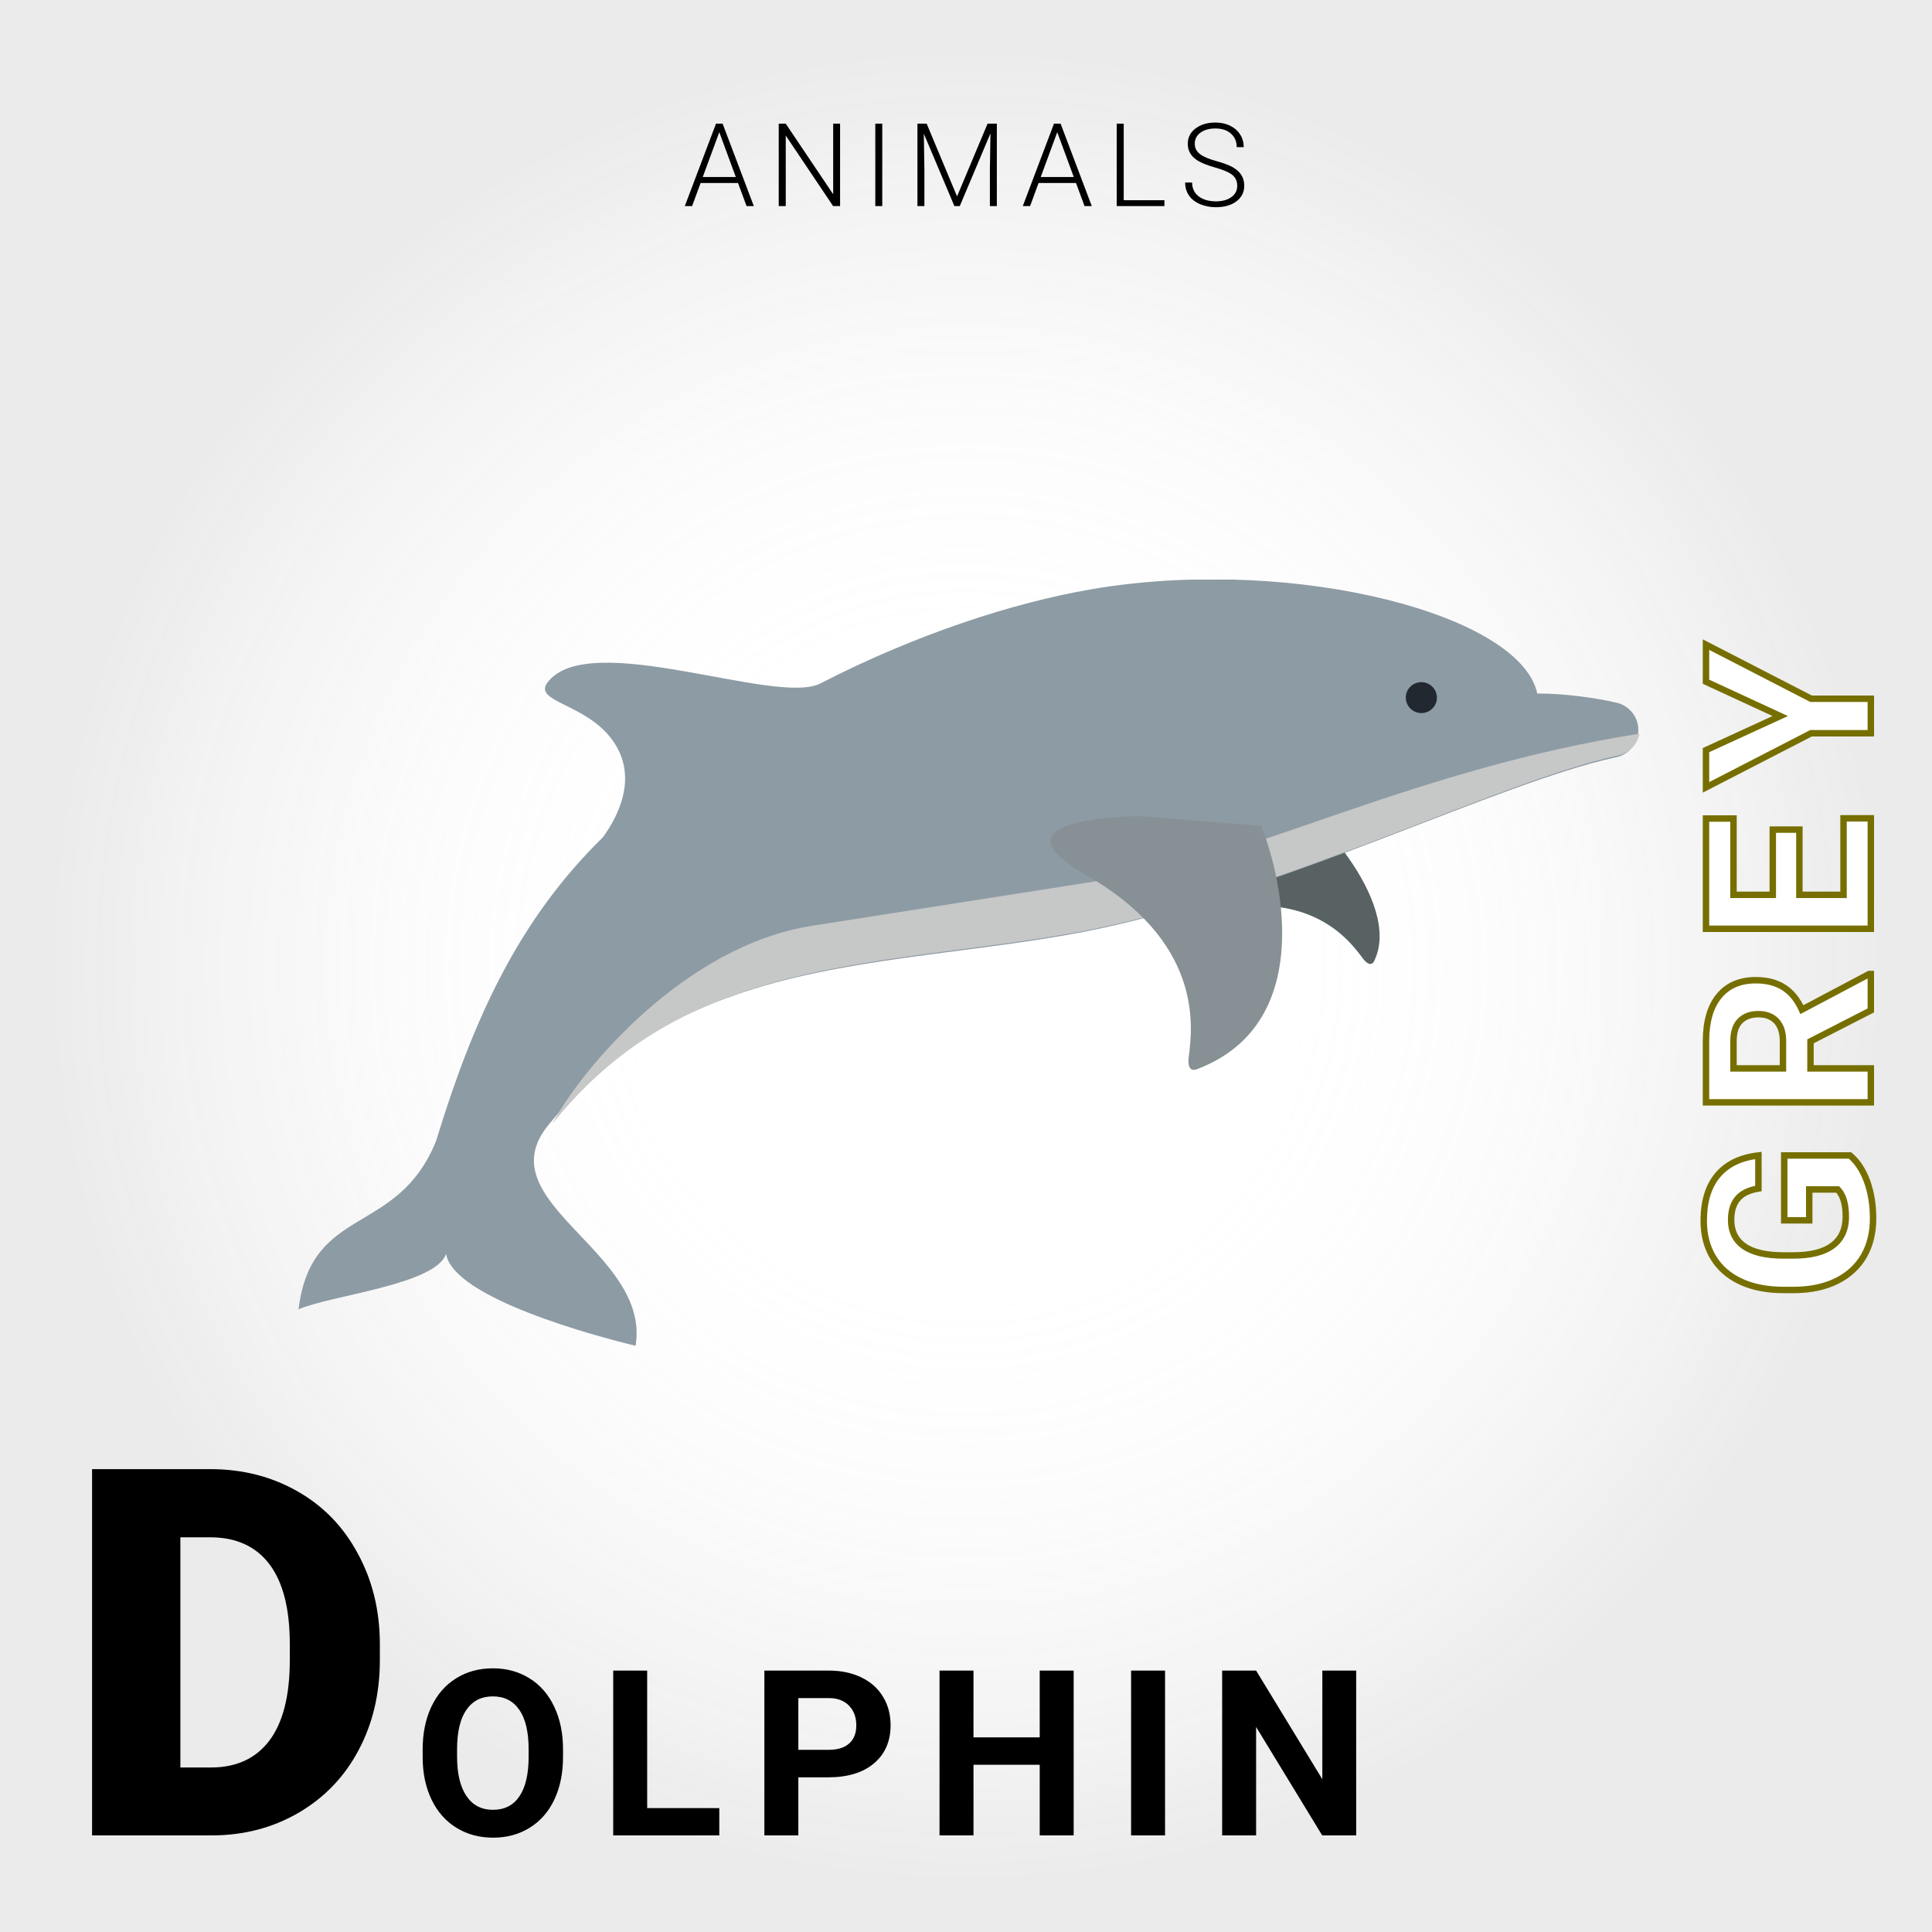<svg width="300" height="300" viewBox="0 0 300 300" fill="none" xmlns="http://www.w3.org/2000/svg">
<rect width="300" height="300" fill="white"/>
<rect width="300" height="300" fill="white"/>
<rect width="300" height="300" fill="white"/>
<rect width="300" height="300" fill="url(#paint0_radial)" fill-opacity="0.2"/>
<g filter="url(#filter0_d)">
<path d="M286.266 178.422C287.402 179.372 288.287 180.713 288.92 182.448C289.541 184.182 289.852 186.104 289.852 188.213C289.852 190.428 289.371 192.374 288.41 194.049C287.437 195.713 286.031 197.003 284.191 197.917C282.352 198.819 280.189 199.282 277.705 199.305L275.965 199.305C273.41 199.305 271.201 198.878 269.338 198.022C267.463 197.155 266.033 195.913 265.049 194.295C264.053 192.667 263.555 190.762 263.555 188.583C263.555 185.547 264.281 183.174 265.734 181.463C267.176 179.753 269.279 178.739 272.045 178.422L272.045 183.555C270.58 183.79 269.508 184.311 268.828 185.12C268.148 185.917 267.809 187.018 267.809 188.424C267.809 190.217 268.482 191.583 269.83 192.52C271.178 193.458 273.182 193.932 275.842 193.944L277.477 193.944C280.16 193.944 282.187 193.434 283.559 192.415C284.93 191.395 285.615 189.901 285.615 187.932C285.615 185.952 285.193 184.54 284.35 183.696L279.937 183.696L279.937 188.495L276.053 188.495L276.053 178.422L286.266 178.422ZM280.131 160.699L280.131 164.9L289.5 164.9L289.5 170.173L263.906 170.173L263.906 160.664C263.906 157.64 264.58 155.308 265.928 153.668C267.275 152.027 269.18 151.207 271.641 151.207C273.387 151.207 274.846 151.587 276.018 152.349C277.178 153.099 278.104 154.242 278.795 155.777L289.254 150.24L289.5 150.24L289.5 155.9L280.131 160.699ZM275.859 164.9L275.859 160.646C275.859 159.322 275.525 158.296 274.857 157.57C274.178 156.843 273.246 156.48 272.062 156.48C270.855 156.48 269.906 156.826 269.215 157.517C268.523 158.197 268.178 159.246 268.178 160.664L268.178 164.9L275.859 164.9ZM278.408 127.823L278.408 137.948L285.264 137.948L285.264 126.065L289.5 126.065L289.5 143.221L263.906 143.221L263.906 126.1L268.178 126.1L268.178 137.948L274.277 137.948L274.277 127.823L278.408 127.823ZM275.437 110.187L263.906 104.861L263.906 99.095L280.219 107.497L289.5 107.497L289.5 112.859L280.219 112.859L263.906 121.261L263.906 115.478L275.437 110.187Z" fill="white"/>
<path d="M286.266 178.422L286.586 178.039L286.447 177.922L286.266 177.922L286.266 178.422ZM288.92 182.448L289.391 182.279L289.39 182.276L288.92 182.448ZM288.41 194.049L288.842 194.302L288.844 194.298L288.41 194.049ZM284.191 197.917L284.412 198.365L284.414 198.364L284.191 197.917ZM277.705 199.305L277.705 199.805L277.71 199.805L277.705 199.305ZM269.338 198.022L269.128 198.476L269.129 198.476L269.338 198.022ZM265.049 194.295L265.476 194.035L265.475 194.035L265.049 194.295ZM265.734 181.463L266.115 181.787L266.117 181.786L265.734 181.463ZM272.045 178.422L272.545 178.422L272.545 177.862L271.988 177.926L272.045 178.422ZM272.045 183.555L272.124 184.049L272.545 183.982L272.545 183.555L272.045 183.555ZM268.828 185.12L269.209 185.444L269.211 185.441L268.828 185.12ZM275.842 193.944L275.84 194.444L275.842 194.444L275.842 193.944ZM284.35 183.696L284.703 183.342L284.557 183.196L284.35 183.196L284.35 183.696ZM279.937 183.696L279.937 183.196L279.437 183.196L279.437 183.696L279.937 183.696ZM279.937 188.495L279.937 188.995L280.437 188.995L280.437 188.495L279.937 188.495ZM276.053 188.495L275.553 188.495L275.553 188.995L276.053 188.995L276.053 188.495ZM276.053 178.422L276.053 177.922L275.553 177.922L275.553 178.422L276.053 178.422ZM285.945 178.806C287 179.687 287.84 180.947 288.45 182.619L289.39 182.276C288.734 180.48 287.805 179.057 286.586 178.039L285.945 178.806ZM288.449 182.616C289.048 184.289 289.352 186.153 289.352 188.213L290.352 188.213C290.352 186.055 290.034 184.075 289.391 182.279L288.449 182.616ZM289.352 188.213C289.352 190.354 288.888 192.211 287.976 193.801L288.844 194.298C289.854 192.536 290.352 190.503 290.352 188.213L289.352 188.213ZM287.978 193.797C287.058 195.371 285.728 196.595 283.969 197.469L284.414 198.364C286.335 197.41 287.817 196.056 288.842 194.302L287.978 193.797ZM283.971 197.468C282.211 198.331 280.126 198.782 277.7 198.805L277.71 199.805C280.253 199.781 282.492 199.307 284.412 198.365L283.971 197.468ZM277.705 198.805L275.965 198.805L275.965 199.805L277.705 199.805L277.705 198.805ZM275.965 198.805C273.465 198.805 271.33 198.387 269.547 197.568L269.129 198.476C271.072 199.368 273.355 199.805 275.965 199.805L275.965 198.805ZM269.548 197.568C267.754 196.739 266.404 195.56 265.476 194.035L264.622 194.555C265.662 196.265 267.172 197.571 269.128 198.476L269.548 197.568ZM265.475 194.035C264.534 192.495 264.055 190.684 264.055 188.583L263.055 188.583C263.055 190.841 263.572 192.838 264.622 194.556L265.475 194.035ZM264.055 188.583C264.055 185.624 264.762 183.38 266.115 181.787L265.353 181.14C263.8 182.969 263.055 185.471 263.055 188.583L264.055 188.583ZM266.117 181.786C267.457 180.195 269.43 179.225 272.102 178.919L271.988 177.926C269.128 178.253 266.895 179.31 265.352 181.141L266.117 181.786ZM271.545 178.422L271.545 183.555L272.545 183.555L272.545 178.422L271.545 178.422ZM271.966 183.062C270.43 183.307 269.229 183.866 268.445 184.798L269.211 185.441C269.787 184.756 270.73 184.272 272.124 184.049L271.966 183.062ZM268.448 184.795C267.668 185.71 267.309 186.94 267.309 188.424L268.309 188.424C268.309 187.096 268.629 186.124 269.209 185.444L268.448 184.795ZM267.309 188.424C267.309 190.363 268.049 191.89 269.545 192.931L270.116 192.11C268.916 191.275 268.309 190.071 268.309 188.424L267.309 188.424ZM269.545 192.931C271.013 193.952 273.135 194.432 275.84 194.444L275.844 193.444C273.228 193.432 271.343 192.963 270.116 192.11L269.545 192.931ZM275.842 194.444L277.477 194.444L277.477 193.444L275.842 193.444L275.842 194.444ZM277.477 194.444C280.21 194.444 282.363 193.927 283.857 192.816L283.26 192.013C282.012 192.941 280.11 193.444 277.477 193.444L277.477 194.444ZM283.857 192.816C285.375 191.687 286.115 190.032 286.115 187.932L285.115 187.932C285.115 189.77 284.484 191.103 283.26 192.013L283.857 192.816ZM286.115 187.932C286.115 185.902 285.686 184.326 284.703 183.342L283.996 184.049C284.7 184.754 285.115 186.001 285.115 187.932L286.115 187.932ZM284.35 183.196L279.937 183.196L279.937 184.196L284.35 184.196L284.35 183.196ZM279.437 183.696L279.437 188.495L280.437 188.495L280.437 183.696L279.437 183.696ZM279.937 187.995L276.053 187.995L276.053 188.995L279.937 188.995L279.937 187.995ZM276.553 188.495L276.553 178.422L275.553 178.422L275.553 188.495L276.553 188.495ZM276.053 178.922L286.266 178.922L286.266 177.922L276.053 177.922L276.053 178.922ZM280.131 160.699L279.903 160.254L279.631 160.393L279.631 160.699L280.131 160.699ZM280.131 164.9L279.631 164.9L279.631 165.4L280.131 165.4L280.131 164.9ZM289.5 164.9L290 164.9L290 164.4L289.5 164.4L289.5 164.9ZM289.5 170.173L289.5 170.673L290 170.673L290 170.173L289.5 170.173ZM263.906 170.173L263.406 170.173L263.406 170.673L263.906 170.673L263.906 170.173ZM276.018 152.349L275.745 152.768L275.746 152.769L276.018 152.349ZM278.795 155.777L278.339 155.982L278.558 156.468L279.029 156.219L278.795 155.777ZM289.254 150.24L289.254 149.74L289.13 149.74L289.02 149.798L289.254 150.24ZM289.5 150.24L290 150.24L290 149.74L289.5 149.74L289.5 150.24ZM289.5 155.9L289.728 156.345L290 156.206L290 155.9L289.5 155.9ZM275.859 164.9L275.859 165.4L276.359 165.4L276.359 164.9L275.859 164.9ZM274.857 157.57L275.226 157.231L275.223 157.228L274.857 157.57ZM269.215 157.517L269.565 157.874L269.568 157.871L269.215 157.517ZM268.178 164.9L267.678 164.9L267.678 165.4L268.178 165.4L268.178 164.9ZM279.631 160.699L279.631 164.9L280.631 164.9L280.631 160.699L279.631 160.699ZM280.131 165.4L289.5 165.4L289.5 164.4L280.131 164.4L280.131 165.4ZM289 164.9L289 170.173L290 170.173L290 164.9L289 164.9ZM289.5 169.673L263.906 169.673L263.906 170.673L289.5 170.673L289.5 169.673ZM264.406 170.173L264.406 160.664L263.406 160.664L263.406 170.173L264.406 170.173ZM264.406 160.664C264.406 157.708 265.066 155.505 266.314 153.985L265.541 153.35C264.095 155.111 263.406 157.573 263.406 160.664L264.406 160.664ZM266.314 153.985C267.551 152.479 269.303 151.707 271.641 151.707L271.641 150.707C269.057 150.707 267 151.575 265.541 153.35L266.314 153.985ZM271.641 151.707C273.314 151.707 274.672 152.071 275.745 152.768L276.29 151.93C275.019 151.104 273.459 150.707 271.641 150.707L271.641 151.707ZM275.746 152.769C276.809 153.456 277.678 154.516 278.339 155.982L279.251 155.572C278.529 153.968 277.546 152.742 276.289 151.929L275.746 152.769ZM279.029 156.219L289.488 150.682L289.02 149.798L278.561 155.335L279.029 156.219ZM289.254 150.74L289.5 150.74L289.5 149.74L289.254 149.74L289.254 150.74ZM289 150.24L289 155.9L290 155.9L290 150.24L289 150.24ZM289.272 155.455L279.903 160.254L280.359 161.144L289.728 156.345L289.272 155.455ZM276.359 164.9L276.359 160.646L275.359 160.646L275.359 164.9L276.359 164.9ZM276.359 160.646C276.359 159.24 276.004 158.078 275.225 157.231L274.489 157.908C275.047 158.515 275.359 159.404 275.359 160.646L276.359 160.646ZM275.223 157.228C274.43 156.382 273.356 155.98 272.062 155.98L272.062 156.98C273.136 156.98 273.925 157.305 274.492 157.911L275.223 157.228ZM272.062 155.98C270.756 155.98 269.667 156.357 268.861 157.164L269.568 157.871C270.145 157.294 270.955 156.98 272.062 156.98L272.062 155.98ZM268.864 157.161C268.041 157.97 267.678 159.174 267.678 160.664L268.678 160.664C268.678 159.318 269.006 158.423 269.565 157.874L268.864 157.161ZM267.678 160.664L267.678 164.9L268.678 164.9L268.678 160.664L267.678 160.664ZM268.178 165.4L275.859 165.4L275.859 164.4L268.178 164.4L268.178 165.4ZM278.408 127.823L278.908 127.823L278.908 127.323L278.408 127.323L278.408 127.823ZM278.408 137.948L277.908 137.948L277.908 138.448L278.408 138.448L278.408 137.948ZM285.264 137.948L285.264 138.448L285.764 138.448L285.764 137.948L285.264 137.948ZM285.264 126.065L285.264 125.565L284.764 125.565L284.764 126.065L285.264 126.065ZM289.5 126.065L290 126.065L290 125.565L289.5 125.565L289.5 126.065ZM289.5 143.221L289.5 143.721L290 143.721L290 143.221L289.5 143.221ZM263.906 143.221L263.406 143.221L263.406 143.721L263.906 143.721L263.906 143.221ZM263.906 126.1L263.906 125.6L263.406 125.6L263.406 126.1L263.906 126.1ZM268.178 126.1L268.678 126.1L268.678 125.6L268.178 125.6L268.178 126.1ZM268.178 137.948L267.678 137.948L267.678 138.448L268.178 138.448L268.178 137.948ZM274.277 137.948L274.277 138.448L274.777 138.448L274.777 137.948L274.277 137.948ZM274.277 127.823L274.277 127.323L273.777 127.323L273.777 127.823L274.277 127.823ZM277.908 127.823L277.908 137.948L278.908 137.948L278.908 127.823L277.908 127.823ZM278.408 138.448L285.264 138.448L285.264 137.448L278.408 137.448L278.408 138.448ZM285.764 137.948L285.764 126.065L284.764 126.065L284.764 137.948L285.764 137.948ZM285.264 126.565L289.5 126.565L289.5 125.565L285.264 125.565L285.264 126.565ZM289 126.065L289 143.221L290 143.221L290 126.065L289 126.065ZM289.5 142.721L263.906 142.721L263.906 143.721L289.5 143.721L289.5 142.721ZM264.406 143.221L264.406 126.1L263.406 126.1L263.406 143.221L264.406 143.221ZM263.906 126.6L268.178 126.6L268.178 125.6L263.906 125.6L263.906 126.6ZM267.678 126.1L267.678 137.948L268.678 137.948L268.678 126.1L267.678 126.1ZM268.178 138.448L274.277 138.448L274.277 137.448L268.178 137.448L268.178 138.448ZM274.777 137.948L274.777 127.823L273.777 127.823L273.777 137.948L274.777 137.948ZM274.277 128.323L278.408 128.323L278.408 127.323L274.277 127.323L274.277 128.323ZM275.437 110.187L275.646 110.641L276.633 110.188L275.647 109.733L275.437 110.187ZM263.906 104.861L263.406 104.861L263.406 105.181L263.697 105.315L263.906 104.861ZM263.906 99.095L264.135 98.651L263.406 98.275L263.406 99.095L263.906 99.095ZM280.219 107.497L279.99 107.942L280.098 107.997L280.219 107.997L280.219 107.497ZM289.5 107.497L290 107.497L290 106.997L289.5 106.997L289.5 107.497ZM289.5 112.859L289.5 113.359L290 113.359L290 112.859L289.5 112.859ZM280.219 112.859L280.219 112.359L280.098 112.359L279.99 112.414L280.219 112.859ZM263.906 121.261L263.406 121.261L263.406 122.081L264.135 121.706L263.906 121.261ZM263.906 115.478L263.698 115.024L263.406 115.157L263.406 115.478L263.906 115.478ZM275.647 109.733L264.116 104.407L263.697 105.315L275.228 110.641L275.647 109.733ZM264.406 104.861L264.406 99.095L263.406 99.095L263.406 104.861L264.406 104.861ZM263.677 99.54L279.99 107.942L280.448 107.053L264.135 98.651L263.677 99.54ZM280.219 107.997L289.5 107.997L289.5 106.997L280.219 106.997L280.219 107.997ZM289 107.497L289 112.859L290 112.859L290 107.497L289 107.497ZM289.5 112.359L280.219 112.359L280.219 113.359L289.5 113.359L289.5 112.359ZM279.99 112.414L263.677 120.817L264.135 121.706L280.448 113.303L279.99 112.414ZM264.406 121.261L264.406 115.478L263.406 115.478L263.406 121.261L264.406 121.261ZM264.115 115.932L275.646 110.641L275.229 109.733L263.698 115.024L264.115 115.932Z" fill="#766F00"/>
</g>
<path d="M14.297 285V228.125H32.617C37.643 228.125 42.161 229.271 46.172 231.562C50.182 233.828 53.307 237.044 55.547 241.211C57.812 245.352 58.958 250 58.984 255.156V257.773C58.984 262.982 57.878 267.656 55.664 271.797C53.477 275.911 50.378 279.141 46.367 281.484C42.383 283.802 37.93 284.974 33.008 285H14.297ZM28.008 238.711V274.453H32.773C36.706 274.453 39.727 273.06 41.836 270.273C43.945 267.461 45 263.294 45 257.773V255.312C45 249.818 43.945 245.677 41.836 242.891C39.727 240.104 36.654 238.711 32.617 238.711H28.008ZM87.427 272.783C87.427 275.303 86.982 277.512 86.091 279.41C85.201 281.309 83.923 282.773 82.259 283.805C80.607 284.836 78.709 285.352 76.564 285.352C74.443 285.352 72.55 284.842 70.886 283.822C69.222 282.803 67.933 281.35 67.019 279.463C66.105 277.564 65.642 275.385 65.63 272.924V271.658C65.63 269.139 66.082 266.924 66.984 265.014C67.898 263.092 69.181 261.621 70.834 260.602C72.498 259.57 74.396 259.055 76.529 259.055C78.662 259.055 80.554 259.57 82.207 260.602C83.871 261.621 85.154 263.092 86.056 265.014C86.97 266.924 87.427 269.133 87.427 271.641V272.783ZM82.084 271.623C82.084 268.939 81.603 266.9 80.642 265.506C79.681 264.111 78.31 263.414 76.529 263.414C74.759 263.414 73.394 264.105 72.433 265.488C71.472 266.859 70.986 268.875 70.974 271.535V272.783C70.974 275.396 71.455 277.424 72.416 278.865C73.377 280.307 74.759 281.027 76.564 281.027C78.334 281.027 79.693 280.336 80.642 278.953C81.591 277.559 82.072 275.531 82.084 272.871V271.623ZM100.493 280.764H111.69V285H95.219V259.406H100.493V280.764ZM123.965 275.982V285H118.691V259.406H128.675C130.597 259.406 132.285 259.758 133.738 260.461C135.203 261.164 136.328 262.166 137.113 263.467C137.898 264.756 138.291 266.227 138.291 267.879C138.291 270.387 137.429 272.367 135.707 273.82C133.996 275.262 131.623 275.982 128.588 275.982H123.965ZM123.965 271.711H128.675C130.07 271.711 131.131 271.383 131.857 270.727C132.595 270.07 132.965 269.133 132.965 267.914C132.965 266.66 132.595 265.646 131.857 264.873C131.119 264.1 130.099 263.701 128.799 263.678H123.965V271.711ZM166.719 285H161.446V274.031H151.163V285H145.889V259.406H151.163V269.777H161.446V259.406H166.719V285ZM180.91 285H175.636V259.406H180.91V285ZM210.587 285H205.313L195.048 268.16V285H189.774V259.406H195.048L205.331 276.281V259.406H210.587V285Z" fill="black"/>
<path d="M114.599 28.414H108.789L107.471 32H106.337L111.18 19.203H112.208L117.051 32H115.926L114.599 28.414ZM109.123 27.491H114.256L111.69 20.521L109.123 27.491ZM130.448 32H129.367L122.011 21.049V32H120.921V19.203H122.011L129.376 30.163V19.203H130.448V32ZM136.999 32H135.917V19.203H136.999V32ZM143.892 19.203L148.611 30.497L153.349 19.203H154.79V32H153.709V26.428L153.797 20.715L149.033 32H148.198L143.452 20.759L143.54 26.393V32H142.459V19.203H143.892ZM167.08 28.414H161.27L159.952 32H158.818L163.661 19.203H164.689L169.532 32H168.407L167.08 28.414ZM161.604 27.491H166.737L164.17 20.521L161.604 27.491ZM174.491 31.086H180.811V32H173.401V19.203H174.491V31.086ZM192.116 28.854C192.116 28.145 191.867 27.585 191.369 27.175C190.871 26.759 189.96 26.366 188.635 25.997C187.311 25.622 186.344 25.215 185.735 24.775C184.868 24.154 184.434 23.34 184.434 22.332C184.434 21.354 184.836 20.56 185.638 19.95C186.447 19.335 187.478 19.027 188.732 19.027C189.582 19.027 190.34 19.191 191.008 19.52C191.682 19.848 192.204 20.305 192.573 20.891C192.942 21.477 193.127 22.13 193.127 22.851H192.037C192.037 21.977 191.738 21.277 191.14 20.75C190.543 20.217 189.74 19.95 188.732 19.95C187.753 19.95 186.974 20.17 186.394 20.609C185.814 21.043 185.524 21.611 185.524 22.314C185.524 22.965 185.785 23.495 186.306 23.905C186.828 24.315 187.663 24.679 188.811 24.995C189.96 25.306 190.83 25.631 191.421 25.971C192.013 26.305 192.459 26.706 192.757 27.175C193.056 27.644 193.206 28.197 193.206 28.836C193.206 29.844 192.801 30.652 191.993 31.262C191.19 31.871 190.129 32.176 188.811 32.176C187.909 32.176 187.08 32.015 186.324 31.692C185.574 31.37 185.003 30.919 184.61 30.339C184.223 29.759 184.03 29.094 184.03 28.344H185.111C185.111 29.246 185.448 29.958 186.122 30.48C186.795 31.001 187.692 31.262 188.811 31.262C189.807 31.262 190.607 31.042 191.211 30.602C191.814 30.163 192.116 29.58 192.116 28.854Z" fill="black"/>
<g clip-path="url(#clip0)">
<path fill-rule="evenodd" clip-rule="evenodd" d="M198.66 122.716C203.156 124.526 217.935 140.095 213.357 149.272C213.208 149.572 212.674 150.248 211.558 148.738C209.273 145.647 203.006 137.702 187.014 141.78C172.751 145.417 187.033 132.059 187.033 132.059L198.66 122.716Z" fill="#586263"/>
<path fill-rule="evenodd" clip-rule="evenodd" d="M67.722 177.152C73.562 157.967 80.654 142.698 93.599 130.032C95.905 126.878 99.24 120.668 95.107 114.941C90.974 109.214 82.79 109.02 84.985 106.019C91.288 97.419 120.744 109.744 127.459 106.088C142.345 98.431 157.419 93.575 169.386 91.514C169.862 91.431 170.347 91.35 170.825 91.275C201.627 86.45 236.123 95.513 238.705 107.685C243.11 107.681 247.936 108.407 250.776 109.061C250.941 109.092 251.116 109.131 251.276 109.181C252.836 109.648 254.076 110.959 254.349 112.663C254.729 115.034 253.094 117.263 250.706 117.637C232.655 121.609 201.041 137.649 171.092 144.119C153.936 147.826 133.968 148.314 117.177 153.508C104.8 157.337 94.497 163.199 85.175 174.668C75.281 186.671 101.102 194.274 98.696 208.973C92.753 207.544 70.372 201.605 69.266 194.696C67.657 199.513 51.247 201.139 46.355 203.32C48.343 186.955 61.701 192.104 67.722 177.152Z" fill="#8D9BA4"/>
<path fill-rule="evenodd" clip-rule="evenodd" d="M223.091 107.951C222.882 106.642 221.645 105.747 220.327 105.953C219.01 106.159 218.113 107.388 218.323 108.698C218.533 110.009 219.77 110.904 221.087 110.698C222.405 110.492 223.301 109.262 223.091 107.951Z" fill="#212830"/>
<path fill-rule="evenodd" clip-rule="evenodd" d="M126.081 143.758C142.079 141.249 144.783 140.825 175.094 136.073C194.726 132.994 220.278 119.305 254.592 113.924C254.238 115.662 252.847 117.081 250.989 117.373C232.967 121.348 201.41 137.431 171.51 143.906C154.381 147.615 134.443 148.091 117.679 153.294C105.323 157.129 95.039 163.009 85.74 174.518C90.32 165.961 106.285 146.862 126.081 143.758Z" fill="#C6C7C7"/>
<path fill-rule="evenodd" clip-rule="evenodd" d="M195.795 128.219C198.264 133.878 205.366 158.755 185.76 166.059C185.36 166.209 184.281 166.371 184.603 163.973C185.255 159.065 186.576 146.096 168.568 135.823C152.517 126.667 177.108 126.731 177.108 126.731L195.795 128.219Z" fill="#879094"/>
</g>
<defs>
<filter id="filter0_d" x="262.055" y="97.275" width="31.297" height="105.53" filterUnits="userSpaceOnUse" color-interpolation-filters="sRGB">
<feFlood flood-opacity="0" result="BackgroundImageFix"/>
<feColorMatrix in="SourceAlpha" type="matrix" values="0 0 0 0 0 0 0 0 0 0 0 0 0 0 0 0 0 0 127 0"/>
<feOffset dx="1" dy="1"/>
<feGaussianBlur stdDeviation="1"/>
<feColorMatrix type="matrix" values="0 0 0 0 0 0 0 0 0 0 0 0 0 0 0 0 0 0 0.15 0"/>
<feBlend mode="normal" in2="BackgroundImageFix" result="effect1_dropShadow"/>
<feBlend mode="normal" in="SourceGraphic" in2="effect1_dropShadow" result="shape"/>
</filter>
<radialGradient id="paint0_radial" cx="0" cy="0" r="1" gradientUnits="userSpaceOnUse" gradientTransform="translate(150 150) rotate(90) scale(150)">
<stop offset="0.297" stop-color="white" stop-opacity="0"/>
<stop offset="0.948" stop-color="#838383" stop-opacity="0.83"/>
</radialGradient>
<clipPath id="clip0">
<rect width="209" height="120" fill="white" transform="matrix(-1 0 0 1 255 90)"/>
</clipPath>
</defs>
</svg>

